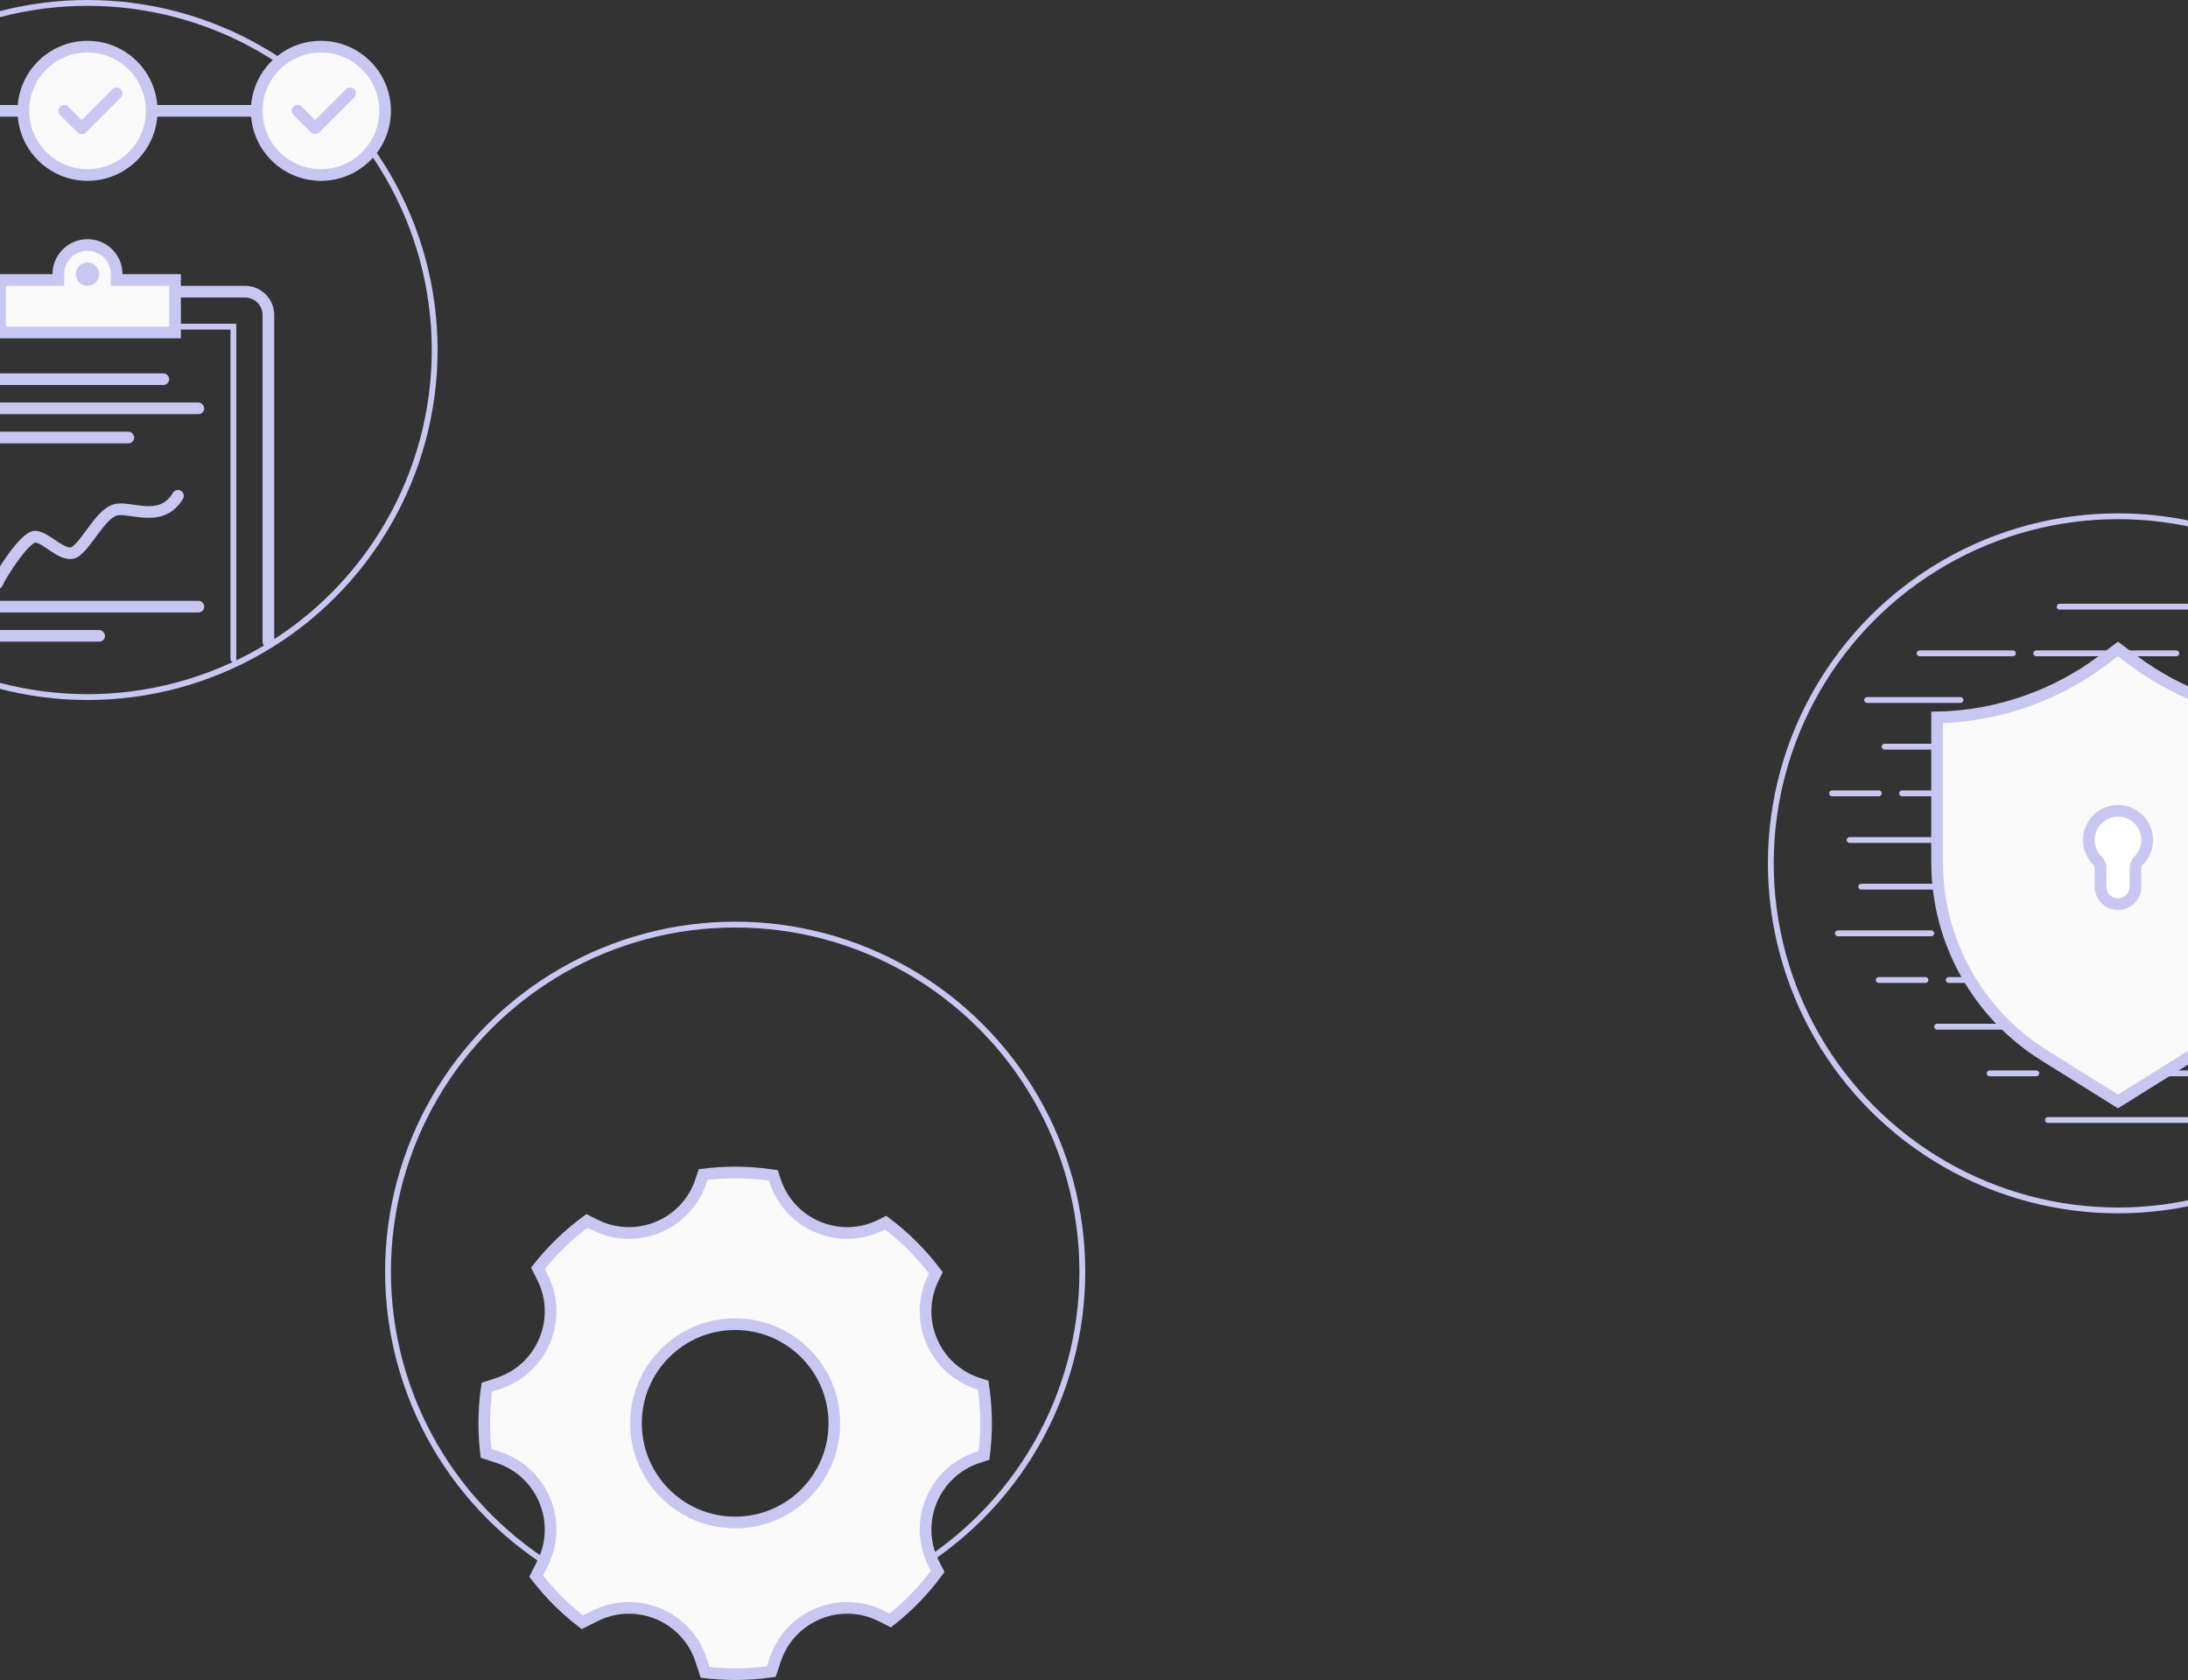 <svg width="375" height="288" viewBox="0 0 375 288" fill="none" xmlns="http://www.w3.org/2000/svg"><rect x="0" y="0" width="375" height="288" fill="#333333" stroke="none"/><circle cx="126" cy="218" r="59.5" stroke="#c7c7f2"/><path d="M85.436 249.852 85.123 250.802 85.436 249.852 83.305 249.149C83.104 247.461 83 245.743 83 244 83 241.896 83.151 239.828 83.443 237.806L85.436 237.148C92.978 234.659 96.544 226.048 92.972 218.955L92.198 217.419C94.619 214.344 97.45 211.609 100.609 209.294L101.955 209.972C109.048 213.545 117.659 209.978 120.148 202.436L120.507 201.347C122.305 201.118 124.139 201 126 201 128.224 201 130.409 201.169 132.541 201.494L132.852 202.436C135.341 209.978 143.952 213.545 151.045 209.972L151.796 209.594C155.056 212.042 157.958 214.944 160.406 218.204L160.028 218.955C156.455 226.048 160.022 234.659 167.564 237.148L168.506 237.459C168.831 239.591 169 241.776 169 244 169 245.861 168.882 247.695 168.653 249.493L167.564 249.852C160.022 252.341 156.455 260.952 160.028 268.045L160.706 269.391C158.391 272.55 155.656 275.381 152.581 277.802L151.045 277.028C143.952 273.455 135.341 277.022 132.852 284.564L132.194 286.557C130.172 286.849 128.104 287 126 287 124.257 287 122.539 286.896 120.851 286.695L120.148 284.564C117.659 277.022 109.048 273.455 101.955 277.028L99.811 278.108C96.841 275.823 94.177 273.159 91.892 270.189L92.972 268.045C96.545 260.952 92.978 252.341 85.436 249.852zM126 261C135.389 261 143 253.389 143 244 143 234.611 135.389 227 126 227 116.611 227 109 234.611 109 244 109 253.389 116.611 261 126 261z" fill="#fafafa" stroke="#c7c7f2" stroke-width="2"/><circle cx="363" cy="148" r="59.5" stroke="#c7c7f2"/><path d="M317 144h16" stroke="#c7c7f2" stroke-linecap="round"/><path d="M323 128h24" stroke="#c7c7f2" stroke-linecap="round"/><path d="M314 136h8" stroke="#c7c7f2" stroke-linecap="round"/><path d="M320 120h16" stroke="#c7c7f2" stroke-linecap="round"/><path d="M322 168h8" stroke="#c7c7f2" stroke-linecap="round"/><path d="M326 136h8" stroke="#c7c7f2" stroke-linecap="round"/><path d="M315 160h16" stroke="#c7c7f2" stroke-linecap="round"/><path d="M332 176h16" stroke="#c7c7f2" stroke-linecap="round"/><path d="M341 184h8" stroke="#c7c7f2" stroke-linecap="round"/><path d="M365 184h20" stroke="#c7c7f2" stroke-linecap="round"/><path d="M351 192h24" stroke="#c7c7f2" stroke-linecap="round"/><path d="M373 176h16" stroke="#c7c7f2" stroke-linecap="round"/><path d="M334 168h16" stroke="#c7c7f2" stroke-linecap="round"/><path d="M329 112h16" stroke="#c7c7f2" stroke-linecap="round"/><path d="M349 112h24" stroke="#c7c7f2" stroke-linecap="round"/><path d="M353 104h24" stroke="#c7c7f2" stroke-linecap="round"/><path d="M319 152h24" stroke="#c7c7f2" stroke-linecap="round"/><path d="M332 122.99C342.25 122.781 352.185 119.361 360.4 113.2L363 111.25 365.6 113.2C373.815 119.361 383.75 122.781 394 122.99V147.83C394 161.277 387.073 173.775 375.67 180.902L363 188.821 350.33 180.902C338.927 173.775 332 161.277 332 147.83V122.99z" fill="#fafafa" stroke="#c7c7f2" stroke-width="2"/><path d="M366 148.618C366 148.29 366.197 147.895 366.628 147.441 367.477 146.545 368 145.333 368 144 368 141.239 365.761 139 363 139 360.239 139 358 141.239 358 144 358 145.333 358.523 146.545 359.372 147.441 359.803 147.895 360 148.29 360 148.618V152C360 153.657 361.343 155 363 155 364.657 155 366 153.657 366 152V148.618z" fill="#fff" stroke="#c7c7f2" stroke-width="2"/><circle cx="15" cy="60" r="59.5" stroke="#c7c7f2"/><path d="M-25 19c31.242.0 48.758.0 80 0" stroke="#c7c7f2" stroke-width="2"/><circle cx="15" cy="19" r="11" fill="#fafafa" stroke="#c7c7f2" stroke-width="2"/><path fill-rule="evenodd" clip-rule="evenodd" d="M20.707 15.293C21.098 15.683 21.098 16.317 20.707 16.707l-6 6C14.317 23.098 13.683 23.098 13.293 22.707l-3-3C9.902 19.317 9.902 18.683 10.293 18.293 10.683 17.902 11.317 17.902 11.707 18.293L14 20.586 19.293 15.293C19.683 14.902 20.317 14.902 20.707 15.293z" fill="#c7c7f2"/><circle cx="55" cy="19" r="11" fill="#fafafa" stroke="#c7c7f2" stroke-width="2"/><path fill-rule="evenodd" clip-rule="evenodd" d="M60.707 15.293C61.098 15.683 61.098 16.317 60.707 16.707l-6 6C54.317 23.098 53.683 23.098 53.293 22.707l-3-3C49.902 19.317 49.902 18.683 50.293 18.293 50.683 17.902 51.317 17.902 51.707 18.293L54 20.586 59.293 15.293C59.683 14.902 60.317 14.902 60.707 15.293z" fill="#c7c7f2"/><path d="M-16 110V54C-16 51.791-14.209 50-12 50H42C44.209 50 46 51.791 46 54v56" stroke="#c7c7f2" stroke-width="2" stroke-linecap="round"/><path d="M-10 113V56H40v57" stroke="#c7c7f2" stroke-linecap="round"/><path d="M20 47v1h1 9v9H0V48H9h1V47C10 44.239 12.239 42 15 42 17.761 42 20 44.239 20 47z" fill="#fafafa" stroke="#c7c7f2" stroke-width="2"/><circle r="2" transform="matrix(-1 0 0 1 15 47)" fill="#c7c7f2"/><path d="M-5 85.5V104H34" stroke="#c7c7f2" stroke-width="2" stroke-linecap="round"/><path d="M-.5 1e2C.5 97.833 4.4 92 6 92c2 0 5 4 7 2.5C15 93 17.133 88.447 19.5 87.5c2.5-1 8 2.5 11-2.5" stroke="#c7c7f2" stroke-width="2" stroke-linecap="round"/><rect x="-1" y="64" width="30" height="2" rx="1" fill="#c7c7f2"/><rect x="-1" y="69" width="36" height="2" rx="1" fill="#c7c7f2"/><rect x="-1" y="74" width="24" height="2" rx="1" fill="#c7c7f2"/><rect x="-6" y="108" width="24" height="2" rx="1" fill="#c7c7f2"/></svg>